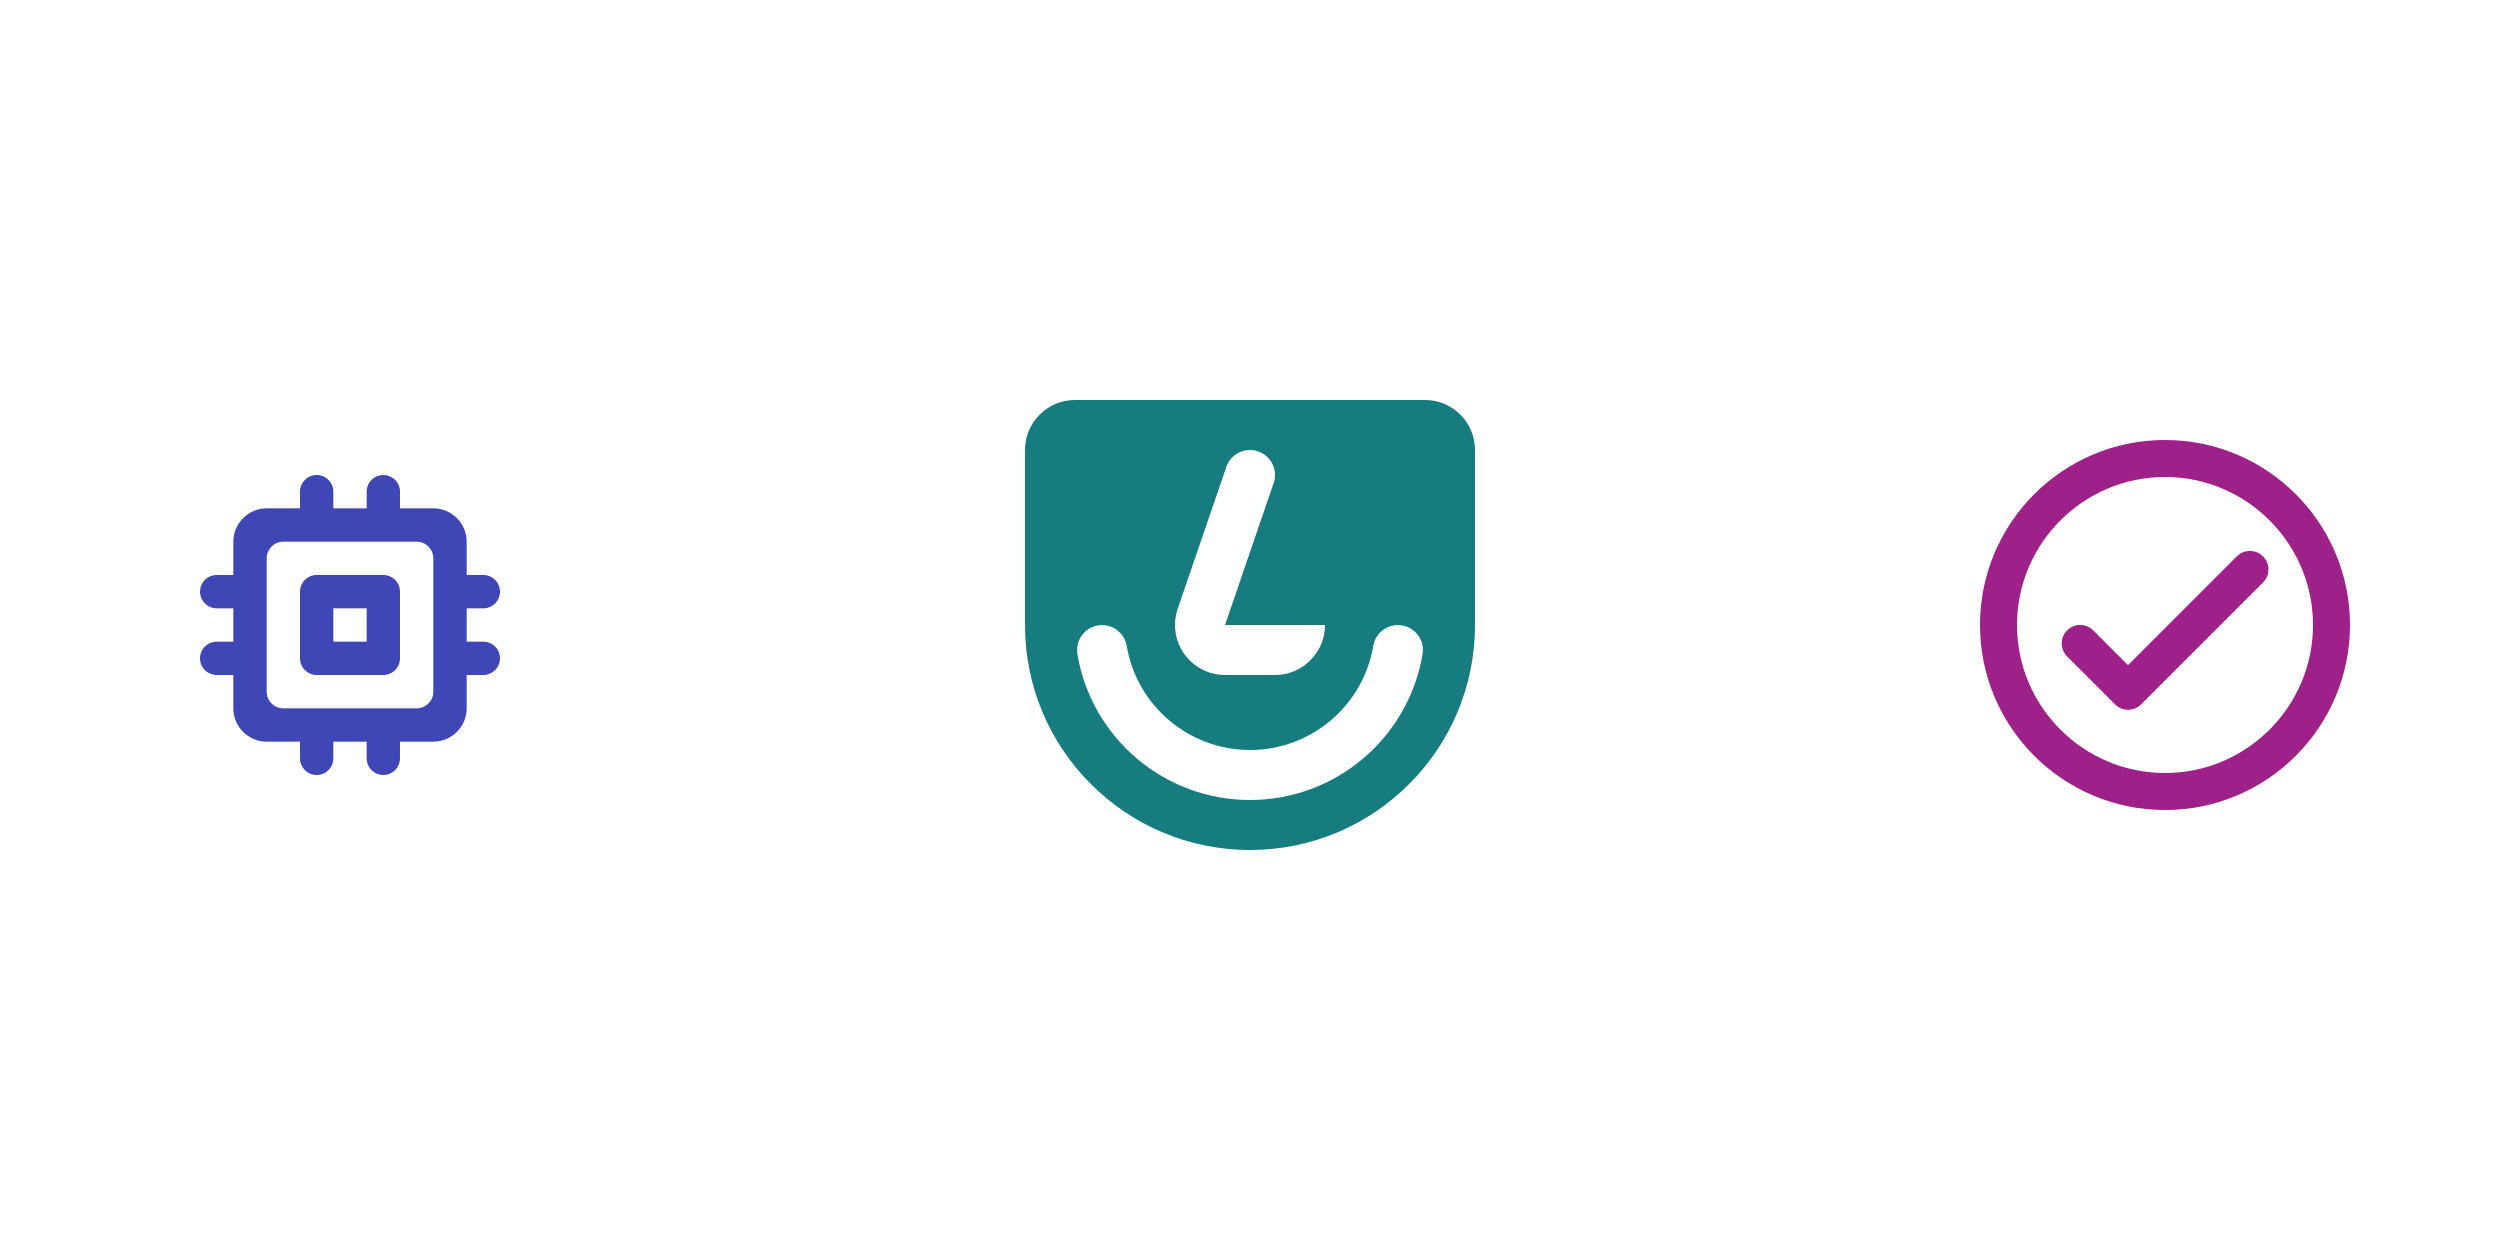<svg width="1000" height="500" viewBox="0 0 1000 500" fill="none" xmlns="http://www.w3.org/2000/svg">
<path d="M430 160H570C581.05 160 590 168.95 590 180V250C590 299.71 549.71 340 500 340C450.29 340 410 299.71 410 250V180C410 168.95 418.95 160 430 160ZM569.02 261.68C569.94 256.24 566.27 251.08 560.82 250.16C555.38 249.25 550.22 252.92 549.3 258.37C545.28 282.25 524.5 300 500 300C475.5 300 454.72 282.26 450.69 258.38C449.78 252.94 444.62 249.27 439.17 250.18C433.73 251.1 430.05 256.26 430.97 261.71C436.61 295.17 465.7 320 500 320C534.3 320 563.39 295.16 569.02 261.68ZM490.46 186.98L471.27 242.97C470.45 245.16 470 247.53 470 250C470 261.04 478.95 270 490 270C490.1 270 490.19 270 490.29 270H510C515.5 270 520.5 267.8 524.1 264.1C527.8 260.5 530 255.5 530 250L490 249.99L494.38 237.24L509.38 193.46C509.78 192.38 510 191.21 510 190C510 184.48 505.52 180 500 180C495.53 180 491.74 182.93 490.46 186.98Z" fill="#167C80"/>
<path d="M866 176C825.152 176 792 209.152 792 250C792 290.848 825.152 324 866 324C906.848 324 940 290.848 940 250C940 209.152 906.848 176 866 176ZM866 309.2C833.366 309.2 806.8 282.634 806.8 250C806.8 217.366 833.366 190.8 866 190.8C898.634 190.8 925.2 217.366 925.2 250C925.2 282.634 898.634 309.2 866 309.2Z" fill="#9D2189"/>
<path d="M894.712 222.546L851.2 266.058L837.288 252.146C834.402 249.26 829.74 249.26 826.854 252.146C823.968 255.032 823.968 259.694 826.854 262.58L846.02 281.746C848.906 284.632 853.568 284.632 856.454 281.746L905.22 232.98C908.106 230.094 908.106 225.432 905.22 222.546C902.334 219.66 897.598 219.66 894.712 222.546Z" fill="#9D2189"/>
<path d="M153.333 230H126.667C123 230 120 233 120 236.667V263.333C120 267 123 270 126.667 270H153.333C157 270 160 267 160 263.333V236.667C160 233 157 230 153.333 230ZM146.667 256.667H133.333V243.333H146.667V256.667ZM200 236.667C200 233 197 230 193.333 230H186.667V216.667C186.667 209.333 180.667 203.333 173.333 203.333H160V196.667C160 193 157 190 153.333 190C149.667 190 146.667 193 146.667 196.667V203.333H133.333V196.667C133.333 193 130.333 190 126.667 190C123 190 120 193 120 196.667V203.333H106.667C99.333 203.333 93.333 209.333 93.333 216.667V230H86.667C83 230 80 233 80 236.667C80 240.333 83 243.333 86.667 243.333H93.333V256.667H86.667C83 256.667 80 259.667 80 263.333C80 267 83 270 86.667 270H93.333V283.333C93.333 290.667 99.333 296.667 106.667 296.667H120V303.333C120 307 123 310 126.667 310C130.333 310 133.333 307 133.333 303.333V296.667H146.667V303.333C146.667 307 149.667 310 153.333 310C157 310 160 307 160 303.333V296.667H173.333C180.667 296.667 186.667 290.667 186.667 283.333V270H193.333C197 270 200 267 200 263.333C200 259.667 197 256.667 193.333 256.667H186.667V243.333H193.333C197 243.333 200 240.333 200 236.667ZM166.667 283.333H113.333C109.667 283.333 106.667 280.333 106.667 276.667V223.333C106.667 219.667 109.667 216.667 113.333 216.667H166.667C170.333 216.667 173.333 219.667 173.333 223.333V276.667C173.333 280.333 170.333 283.333 166.667 283.333Z" fill="#3F46B6"/>
</svg>
